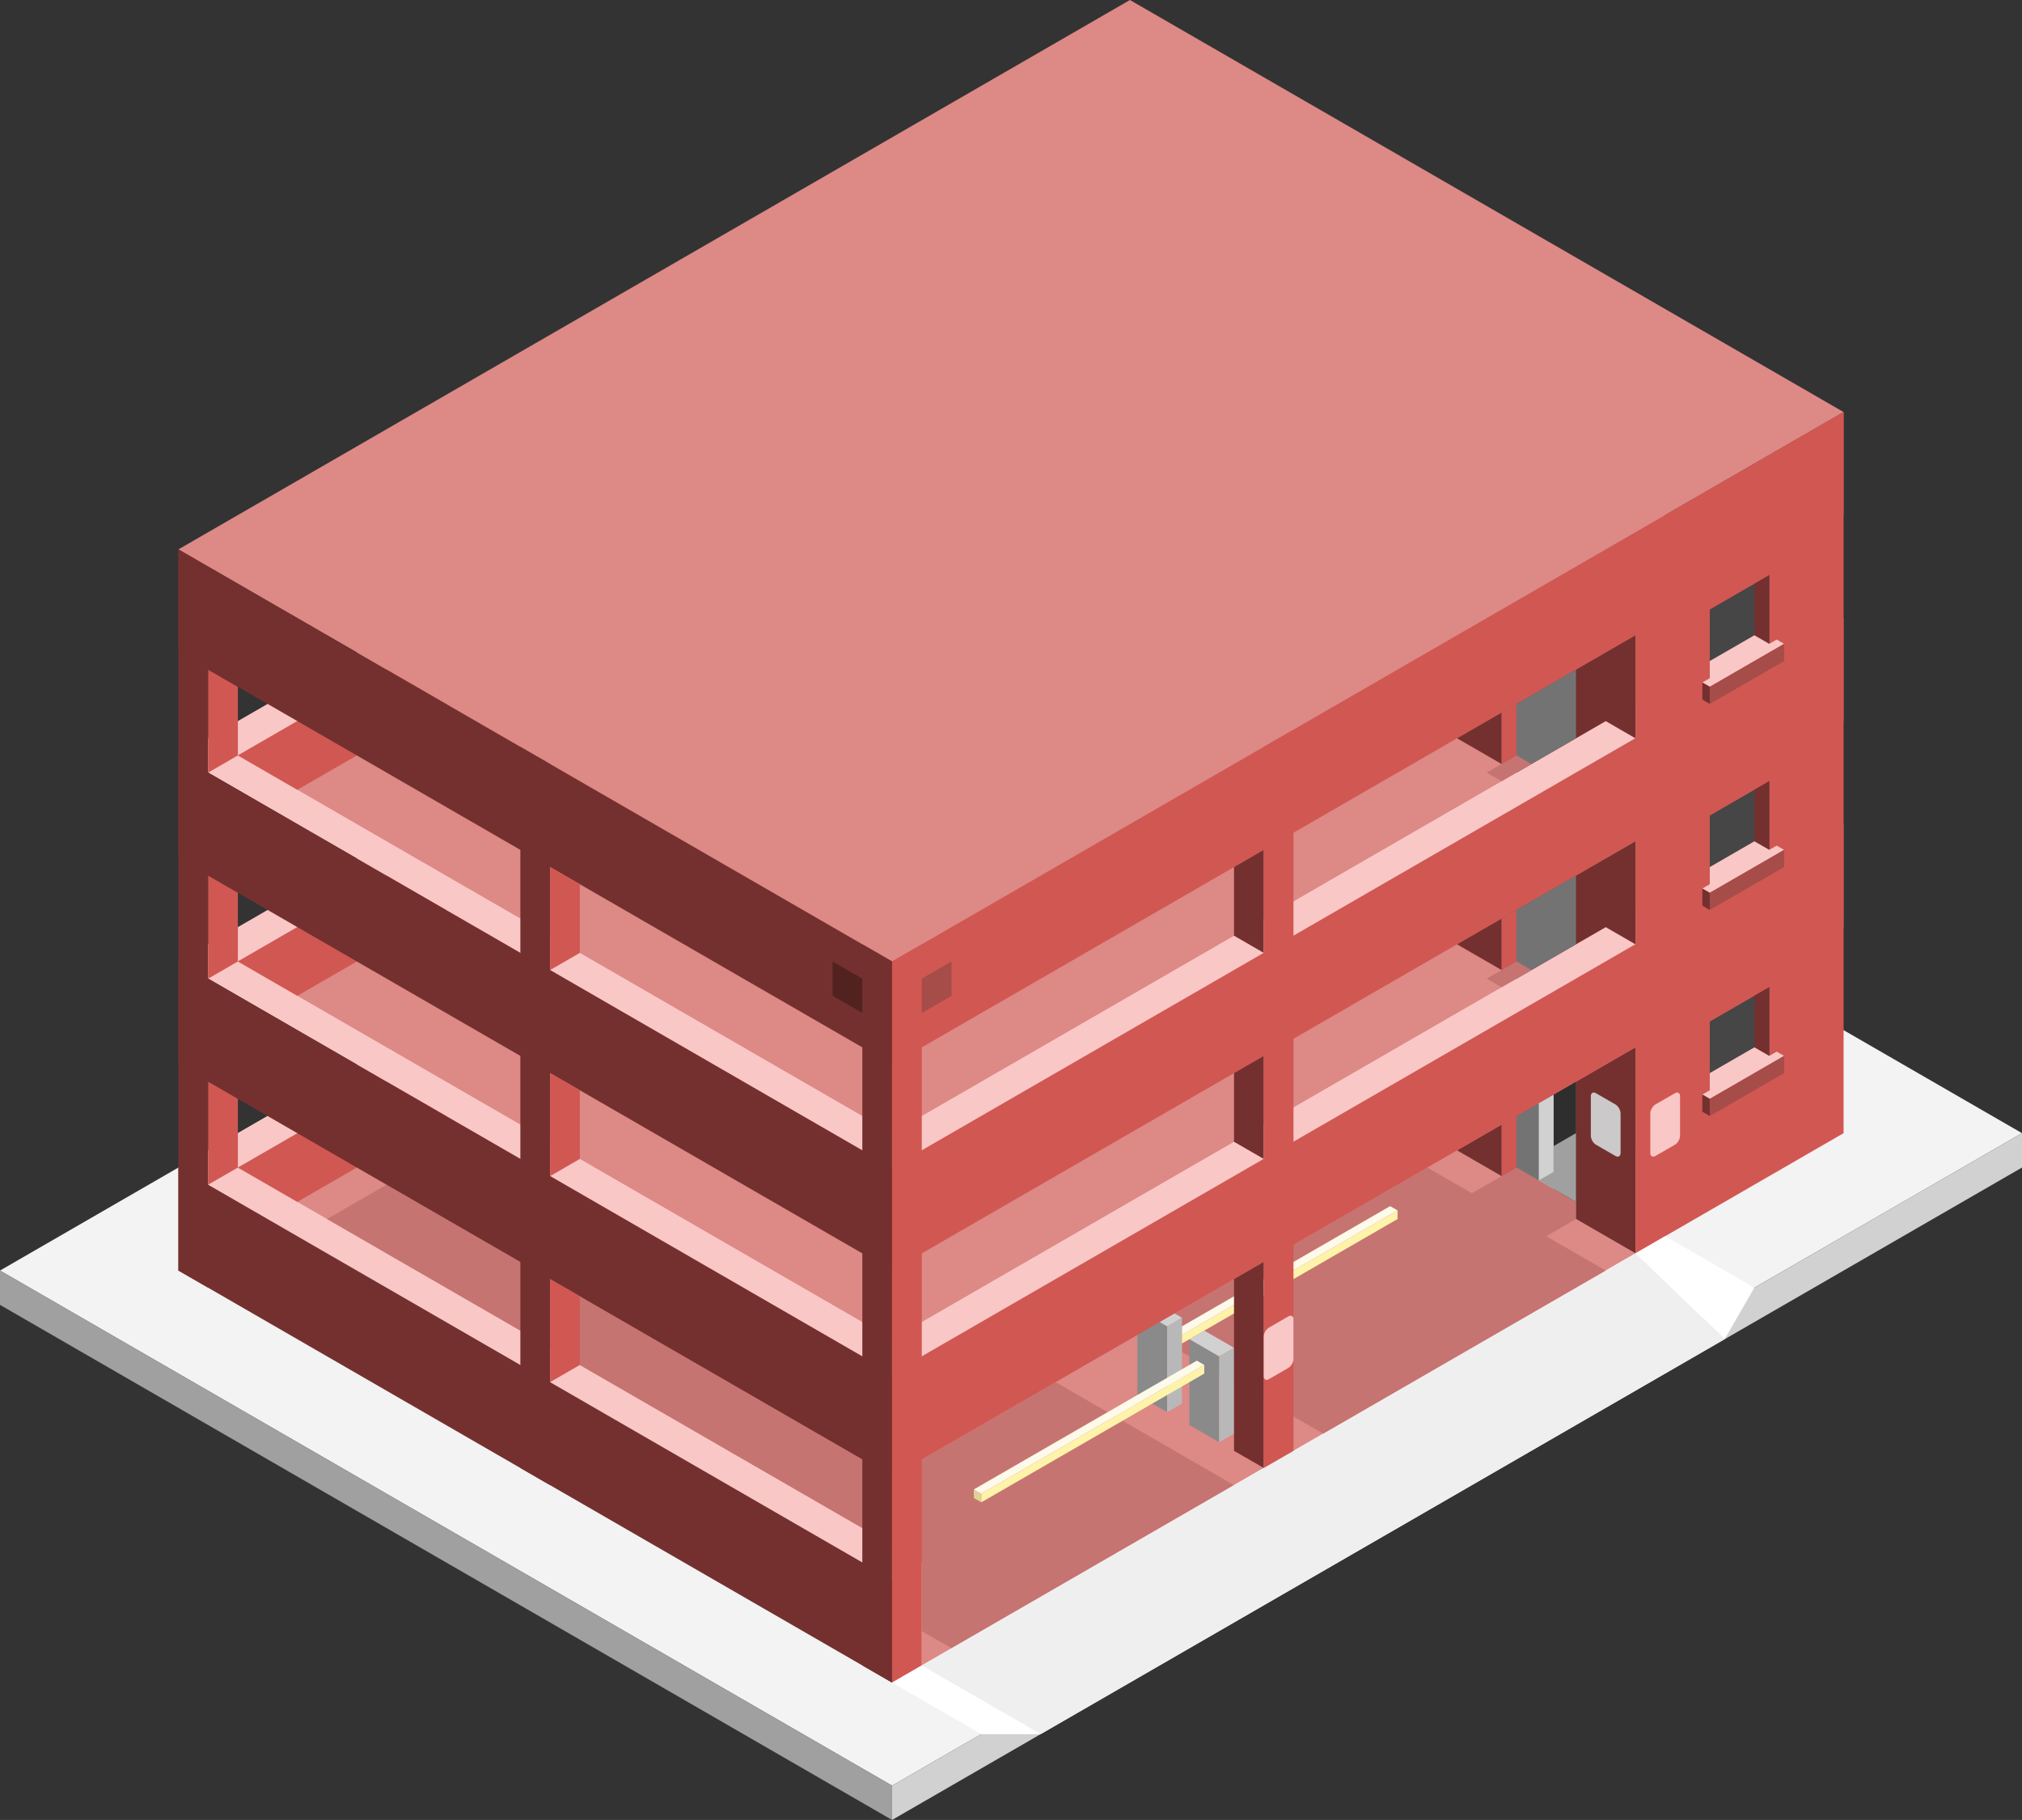 <svg id="Layer_1" data-name="Layer 1" xmlns="http://www.w3.org/2000/svg" viewBox="0 0 340 305.99">
  <rect x="0" y="0" width="340" height="305.99" fill="#333333" stroke="none"/>
  <defs>
    <style>
      .cls-1 {
        fill: #f3f3f3;
      }

      .cls-2 {
        fill: #d1d1d1;
      }

      .cls-3 {
        fill: #a1a0a0;
      }

      .top-light {
        fill: #f9c7c6;
      }

      .top-prim {
        fill: #dd8986;
      }

      .exterior-R-prim {
        fill: #d15752;
      }

      .top-dark {
        fill: #c67471;
      }

      .exterior-L-prim {
        fill: #74302f;
      }

      .cls-4 {
        fill: #464646;
      }

      .cls-5 {
        fill: #737374;
      }

      .cls-6 {
        fill: #fff;
      }

      .cls-7 {
        fill: #f0efef;
      }

      .cls-8 {
        fill: #2e2e2e;
      }

      .exterior-R-dark {
        fill: #a64c49;
      }

      .exterior-L-dark {
        fill: #512220;
      }

      .cls-9 {
        fill: #cbc9c9;
      }

      .cls-10 {
        fill: #8a8a8a;
      }

      .cls-11 {
        fill: #b9b8b9;
      }

      .cls-12 {
        fill: #fff3a9;
      }

      .cls-13 {
        fill: #dcd395;
      }

      .cls-14 {
        fill: #fdfae9;
      }
    </style>
  </defs>
  <title>Artboard 8</title>
  <g>
    <path id="Path" class="cls-1" d="M150,300.22l190-109.7-150-86.6L0,213.62Z"/>
    <path id="Path-2" data-name="Path" class="cls-2" d="M150,305.99v-5.77l190-109.7v5.78Z"/>
    <path id="Path-3" data-name="Path" class="cls-3" d="M0,219.39v-5.77l150,86.6v5.77Z"/>
    <path id="Path-4" data-name="Path" class="top-light" d="M30,196.3l160-92.38L310,173.2,150,265.58Z"/>
    <path id="Path-5" data-name="Path" class="top-prim" d="M40,196.3l110,63.5,150-86.6L200,115.47Z"/>
    <path id="Path-6" data-name="Path" class="exterior-R-prim" d="M40,196.3l150-86.61v11.55L50,202.07Z"/>
    <path id="Path-7" data-name="Path" class="cls-3" d="M305,176.09l-5-2.89V161.65l5-2.88Z"/>
    <path id="Path-8" data-name="Path" class="top-light" d="M30,161.65,190,69.28l120,69.28L150,230.94Z"/>
    <path id="Path-9" data-name="Path" class="top-prim" d="M40,161.65l110,63.51,150-86.6L190,75.05Z"/>
    <path id="Path-10" data-name="Path" class="cls-3" d="M300,138.56l-10,5.77L200,92.37V80.83Z"/>
    <path id="Path-11" data-name="Path" class="exterior-R-prim" d="M40,161.65l150-86.6V86.6L50,167.43Z"/>
    <path id="Path-12" data-name="Path" class="top-light" d="M30,127.01,190,34.64l120,69.28L150,196.3Z"/>
    <path id="Path-13" data-name="Path" class="top-prim" d="M155,280.01l120-69.28-32.5-18.76L155,242.48Z"/>
    <path id="Path-14" data-name="Path" class="top-dark" d="M155,262.69v11.55l5,2.88,47.5-27.42-30-17.32L150,248.26,65,199.18l-10,5.78Z"/>
    <path id="Path-15" data-name="Path" class="exterior-R-prim" d="M150,213.62l160-92.38V103.92L150,196.3Z"/>
    <path id="Path-16" data-name="Path" class="exterior-L-prim" d="M30,127.01,150,196.3v17.32L30,144.33Z"/>
    <path id="Path-17" data-name="Path" class="exterior-L-prim" d="M30,161.65l120,69.29v17.32L30,178.98Z"/>
    <path id="Path-18" data-name="Path" class="exterior-L-prim" d="M30,196.3l120,69.28V282.9L30,213.62Z"/>
    <path id="Path-19" data-name="Path" class="exterior-L-prim" d="M35,216.5V95.26l-5-2.89V213.62Z"/>
    <path id="Path-20" data-name="Path" class="exterior-R-prim" d="M40,127.01V115.47l-5-2.89V129.9Z"/>
    <path id="Path-21" data-name="Path" class="cls-3" d="M300,103.92V92.37l5-2.88v17.32Z"/>
    <path id="Path-22" data-name="Path" class="exterior-R-prim" d="M35,164.54l5-2.89V150.11l-5-2.89Z"/>
    <path id="Path-23" data-name="Path" class="exterior-R-prim" d="M35,199.18l5-2.88V184.75l-5-2.89Z"/>
    <path id="Path-24" data-name="Path" class="cls-3" d="M305,141.45l-5-2.89V127.01l5-2.88Z"/>
    <path id="Path-25" data-name="Path" class="top-prim" d="M40,127.01l110,63.51,150-86.6L190,40.41Z"/>
    <path id="Path-26" data-name="Path" class="cls-3" d="M300,103.92l-10,5.77L200,57.73V46.18Z"/>
    <path id="Path-27" data-name="Path" class="exterior-R-prim" d="M40,127.01l150-86.6V51.96L50,132.79Z"/>
    <path id="anchor_30_161.65_280" data-name="| anchor_30_161.65_280 |

" class="top-prim" d="M30,92.37,190,0,310,69.28,150,161.65Z"/>
    <path id="Path-28" data-name="Path" class="exterior-R-prim" d="M150,178.98,310,86.6V69.28L150,161.65Z"/>
    <path id="Path-29" data-name="Path" class="exterior-L-prim" d="M30,92.37l120,69.28v17.33L30,109.69Z"/>
    <path id="Path-30" data-name="Path" class="exterior-L-prim" d="M275,124.13l-5-2.89-15,8.66-10-5.77,30-17.32Z"/>
    <path id="Path-31" data-name="Path" class="exterior-L-prim" d="M275,158.77l-5-2.89-15,8.66-10-5.77,30-17.32Z"/>
    <path id="Path-32" data-name="Path" class="exterior-L-prim" d="M275,210.73l-30-17.32,30-17.32Z"/>
    <path id="Path-33" data-name="Path" class="exterior-L-prim" d="M150,282.9V161.65l-5-2.88V280.01Z"/>
    <path id="Path-34" data-name="Path" class="exterior-L-prim" d="M92.5,249.7V128.46l-5-2.89V246.81Z"/>
    <path id="Path-35" data-name="Path" class="exterior-L-prim" d="M212.5,160.21l-5-2.89V145.78l5-2.89Z"/>
    <path id="Path-36" data-name="Path" class="exterior-L-prim" d="M212.5,177.53l-5,2.89v11.55l5,2.88Z"/>
    <path id="Path-37" data-name="Path" class="exterior-R-prim" d="M150,282.9V161.65l5-2.88V280.01Z"/>
    <path id="Path-38" data-name="Path" class="exterior-R-prim" d="M310,69.28,275,89.49V210.73l35-20.21Z"/>
    <path id="Path-39" data-name="Path" class="cls-4" d="M287.5,171.76l10-5.78v11.55l-10,5.78Z"/>
    <path id="Path-40" data-name="Path" class="cls-4" d="M287.5,137.12l10-5.78v11.55l-10,5.77Z"/>
    <path id="Path-41" data-name="Path" class="cls-4" d="M287.5,102.48l10-5.78v11.55l-10,5.77Z"/>
    <path id="Path-42" data-name="Path" class="exterior-L-prim" d="M297.5,177.53l-2.5-1.44v-8.66l2.5-1.45Z"/>
    <path id="Path-43" data-name="Path" class="exterior-L-prim" d="M297.5,142.89l-2.5-1.44v-8.66l2.5-1.45Z"/>
    <path id="Path-44" data-name="Path" class="exterior-L-prim" d="M297.5,108.25l-2.5-1.44V98.15l2.5-1.45Z"/>
    <path id="Path-45" data-name="Path" class="top-light" d="M286.25,114.75l1.25-.73v-2.88l7.5-4.33,2.5,1.44,1.25-.72,1.25.72-12.5,7.22Z"/>
    <path id="Path-46" data-name="Path" class="top-light" d="M286.25,149.39l1.25-.73v-2.88l7.5-4.33,2.5,1.44,1.25-.72,1.25.72-12.5,7.22Z"/>
    <path id="Path-47" data-name="Path" class="top-light" d="M286.25,184.03l1.25-.72v-2.89l7.5-4.33,2.5,1.44,1.25-.72,1.25.72-12.5,7.22Z"/>
    <path id="Path-48" data-name="Path" class="cls-5" d="M265,158.77l-10,5.77-2.5-1.44v-8.66l12.5-7.22Z"/>
    <path id="Path-49" data-name="Path" class="cls-5" d="M265,124.13l-10,5.77-2.5-1.44V119.8l12.5-7.22Z"/>
    <path id="Path-50" data-name="Path" class="cls-5" d="M265,204.96l-12.5-7.22v-8.66l12.5-7.22Z"/>
    <path id="Path-51" data-name="Path" class="top-dark" d="M250,164.54l5-2.89,2.5,1.45-5,2.88Z"/>
    <path id="Path-52" data-name="Path" class="top-dark" d="M250,129.9l5-2.89,2.5,1.45-5,2.88Z"/>
    <path id="Path-53" data-name="Path" class="top-dark" d="M245,202.07l10-5.77,10,5.77v2.89l-7.5,4.33Z"/>
    <path id="Path-54" data-name="Path" class="exterior-R-prim" d="M252.5,154.44l2.5-1.45v8.66l-2.5,1.45Z"/>
    <path id="Path-55" data-name="Path" class="exterior-R-prim" d="M252.5,119.8l2.5-1.45v8.66l-2.5,1.45Z"/>
    <path id="Path-56" data-name="Path" class="exterior-R-prim" d="M252.5,189.08l2.5-1.44v8.66l-2.5,1.44Z"/>
    <path id="Path-57" data-name="Path" class="exterior-R-prim" d="M97.5,160.21V148.66l-5-2.88V163.1Z"/>
    <path id="Path-58" data-name="Path" class="exterior-R-prim" d="M92.5,197.74l5-2.89V183.31l-5-2.89Z"/>
    <path id="Path-59" data-name="Path" class="exterior-R-prim" d="M92.5,232.38l5-2.89V217.95l-5-2.89Z"/>
    <path id="Path-60" data-name="Path" class="cls-6" d="M275,210.73l5-2.89,15,8.66-5,8.66Z"/>
    <path id="Path-61" data-name="Path" class="cls-7" d="M212.5,246.81l15,14.44L175,291.56H165l-10-11.55Z"/>
    <path id="Path-62" data-name="Path" class="cls-7" d="M275,210.73l15,14.43-62.5,36.09-5-2.89-15-8.66Z"/>
    <path id="Path-63" data-name="Path" class="cls-2" d="M258.75,198.46l2.5,1.44V184.03l-2.5,1.44Z"/>
    <path id="Path-64" data-name="Path" class="cls-8" d="M265,181.86l-3.75,2.17V199.9l3.75,2.17Z"/>
    <path id="Path-65" data-name="Path" class="cls-3" d="M258.75,198.46l2.5-1.44v-4.33l3.75-2.17v11.55Z"/>
    <path id="Path-66" data-name="Path" class="top-dark" d="M222.5,241.04,270,213.62,240,196.3l-22.5,12.99-25,14.43Z"/>
    <path id="Path-67" data-name="Path" class="exterior-R-dark" d="M155,164.54l5-2.89v5.78l-5,2.88Z"/>
    <path id="Path-68" data-name="Path" class="exterior-L-dark" d="M145,164.54l-5-2.89v5.78l5,2.88Z"/>
    <path id="Path-69" data-name="Path" class="exterior-L-prim" d="M286.25,114.75v2.88l1.25.72v-2.88Z"/>
    <path id="Path-70" data-name="Path" class="exterior-L-prim" d="M286.25,184.03v2.88l1.25.73v-2.89Z"/>
    <path id="Path-71" data-name="Path" class="exterior-R-dark" d="M300,108.25v2.89l-12.5,7.21v-2.88Z"/>
    <path id="Path-72" data-name="Path" class="exterior-R-dark" d="M300,177.53v2.89l-12.5,7.22v-2.89Z"/>
    <path id="Path-73" data-name="Path" class="top-light" d="M278.37,185.69l3.26-1.88c.48-.28.87-.06.87.5v6.66a1.923,1.923,0,0,1-.87,1.5l-3.26,1.88c-.48.28-.87.05-.87-.5v-6.66A1.923,1.923,0,0,1,278.37,185.69Z"/>
    <path id="Path-74" data-name="Path" class="cls-9" d="M271.63,185.69l-3.26-1.88c-.48-.28-.87-.06-.87.5v6.66a1.923,1.923,0,0,0,.87,1.5l3.26,1.88c.48.28.87.05.87-.5v-6.66A1.923,1.923,0,0,0,271.63,185.69Z"/>
    <path id="Path-75" data-name="Path" class="cls-10" d="M205,242.48l-5-2.88V225.16l5,2.89Z"/>
    <path id="Path-76" data-name="Path" class="cls-10" d="M196.25,237.43l-5-2.88V220.11l5,2.89Z"/>
    <path id="Path-77" data-name="Path" class="cls-11" d="M207.5,241.04V226.61l-2.5,1.44v14.43Z"/>
    <path id="Path-78" data-name="Path" class="cls-11" d="M198.75,235.99V221.55l-2.5,1.45v14.43Z"/>
    <path id="Path-79" data-name="Path" class="cls-2" d="M200,225.16l2.5-1.44,5,2.89-2.5,1.44Z"/>
    <path id="Path-80" data-name="Path" class="cls-2" d="M191.25,220.11l2.5-1.44,5,2.88-2.5,1.45Z"/>
    <path id="Path-81" data-name="Path" class="exterior-R-prim" d="M150,248.26l160-92.38V138.56L150,230.94Z"/>
    <path id="Path-82" data-name="Path" class="cls-12" d="M202.5,230.94,165,252.59v-1.45l37.5-21.65Z"/>
    <path id="Path-83" data-name="Path" class="cls-12" d="M235,204.96l-36.25,20.92v-1.44L235,203.51Z"/>
    <path id="Path-84" data-name="Path" class="cls-13" d="M163.75,250.42l1.25.72v1.45l-1.25-.72Z"/>
    <path id="Path-85" data-name="Path" class="cls-14" d="M201.25,228.77l1.25.72L165,251.14l-1.25-.72Z"/>
    <path id="Path-86" data-name="Path" class="cls-14" d="M233.75,202.79l1.25.72-36.25,20.93V223Z"/>
    <path id="Path-87" data-name="Path" class="exterior-L-prim" d="M212.5,212.17l-5,2.89v28.87l5,2.88Z"/>
    <path id="Path-88" data-name="Path" class="exterior-R-prim" d="M212.5,246.81V125.57l5-2.89V243.93Z"/>
    <path id="Path-89" data-name="Path" class="top-light" d="M213.37,223.22l3.26-1.89c.48-.27.87-.05.87.5v6.66a1.893,1.893,0,0,1-.87,1.5l-3.26,1.89c-.48.28-.87.05-.87-.5v-6.66A1.923,1.923,0,0,1,213.37,223.22Z"/>
    <path id="Path-90" data-name="Path" class="cls-6" d="M165,291.56h10l-20-11.55-5,2.89Z"/>
    <path id="Path-91" data-name="Path" class="exterior-L-prim" d="M286.25,149.39v2.88l1.25.72v-2.88Z"/>
    <path id="Path-92" data-name="Path" class="exterior-R-dark" d="M300,142.89v2.89l-12.5,7.21v-2.88Z"/>
  </g>
</svg>
